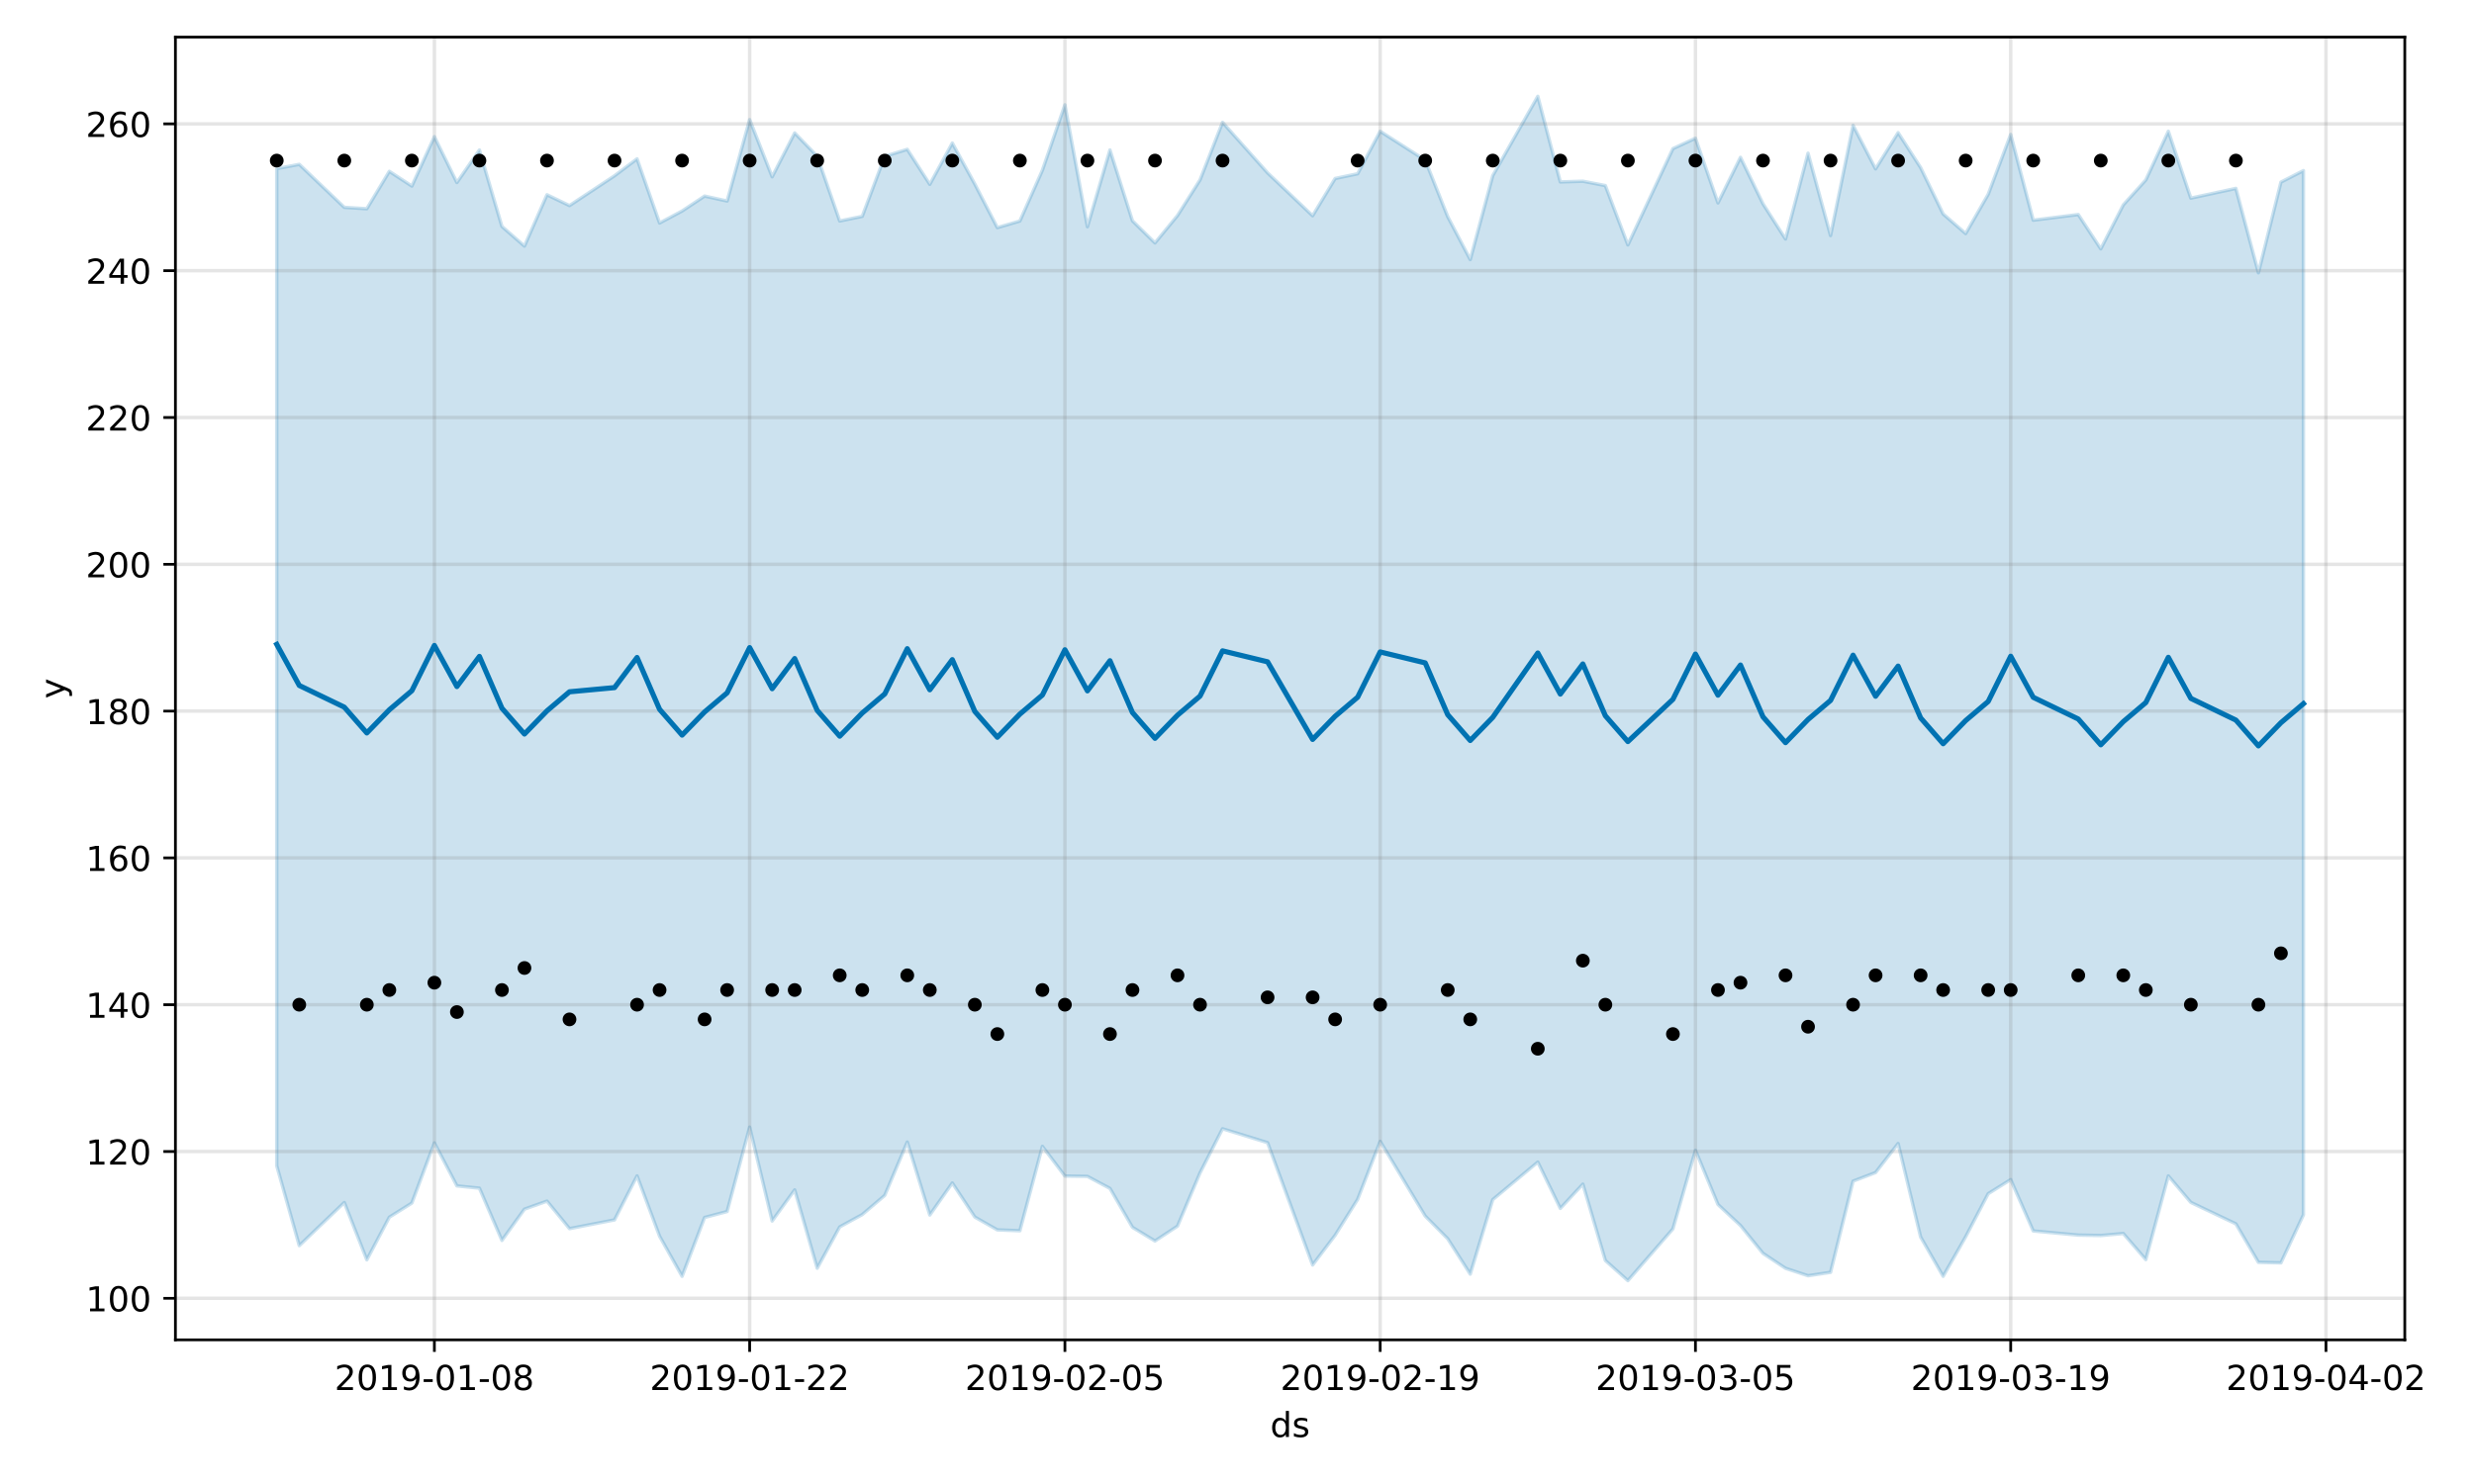 <?xml version="1.0" encoding="utf-8" standalone="no"?>
<!DOCTYPE svg PUBLIC "-//W3C//DTD SVG 1.1//EN"
  "http://www.w3.org/Graphics/SVG/1.1/DTD/svg11.dtd">
<!-- Created with matplotlib (https://matplotlib.org/) -->
<svg height="432pt" version="1.1" viewBox="0 0 720 432" width="720pt" xmlns="http://www.w3.org/2000/svg" xmlns:xlink="http://www.w3.org/1999/xlink">
 <defs>
  <style type="text/css">
*{stroke-linecap:butt;stroke-linejoin:round;}
  </style>
 </defs>
 <g id="figure_1">
  <g id="patch_1">
   <path d="M 0 432 
L 720 432 
L 720 0 
L 0 0 
z
" style="fill:#ffffff;"/>
  </g>
  <g id="axes_1">
   <g id="patch_2">
    <path d="M 51.05 390.04 
L 699.857 390.04 
L 699.857 10.8 
L 51.05 10.8 
z
" style="fill:#ffffff;"/>
   </g>
   <g id="PolyCollection_1">
    <defs>
     <path d="M 80.541 -382.916 
L 80.541 -92.623 
L 87.095 -69.386 
L 100.202 -81.941 
L 106.756 -65.258 
L 113.309 -77.669 
L 119.863 -81.782 
L 126.417 -99.305 
L 132.97 -86.777 
L 139.524 -86.115 
L 146.077 -70.902 
L 152.631 -80.01 
L 159.185 -82.348 
L 165.738 -74.333 
L 178.845 -76.881 
L 185.399 -89.689 
L 191.953 -72.134 
L 198.506 -60.455 
L 205.06 -77.58 
L 211.613 -79.319 
L 218.167 -103.898 
L 224.721 -76.555 
L 231.274 -85.618 
L 237.828 -62.814 
L 244.381 -74.838 
L 250.935 -78.425 
L 257.489 -84.014 
L 264.042 -99.537 
L 270.596 -78.3 
L 277.15 -87.625 
L 283.703 -77.705 
L 290.257 -73.973 
L 296.81 -73.724 
L 303.364 -98.291 
L 309.918 -89.641 
L 316.471 -89.548 
L 323.025 -86.05 
L 329.578 -74.723 
L 336.132 -70.744 
L 342.686 -75.067 
L 349.239 -90.555 
L 355.793 -103.409 
L 368.9 -99.361 
L 382.007 -63.758 
L 388.561 -72.406 
L 395.114 -82.861 
L 401.668 -99.757 
L 414.775 -77.997 
L 421.329 -71.386 
L 427.883 -61.093 
L 434.436 -82.784 
L 447.543 -93.707 
L 454.097 -80.219 
L 460.651 -87.289 
L 467.204 -65.058 
L 473.758 -59.198 
L 486.865 -74.263 
L 493.419 -97.155 
L 499.972 -81.362 
L 506.526 -75.248 
L 513.079 -67.139 
L 519.633 -62.791 
L 526.187 -60.623 
L 532.74 -61.615 
L 539.294 -88.158 
L 545.847 -90.657 
L 552.401 -99.117 
L 558.955 -71.901 
L 565.508 -60.456 
L 572.062 -71.968 
L 578.616 -84.506 
L 585.169 -88.609 
L 591.723 -73.665 
L 604.83 -72.454 
L 611.384 -72.332 
L 617.937 -72.917 
L 624.491 -65.317 
L 631.044 -89.686 
L 637.598 -81.968 
L 650.705 -75.731 
L 657.259 -64.526 
L 663.812 -64.374 
L 670.366 -78.358 
L 670.366 -382.34 
L 670.366 -382.34 
L 663.812 -378.987 
L 657.259 -352.589 
L 650.705 -377.161 
L 637.598 -374.322 
L 631.044 -393.784 
L 624.491 -379.617 
L 617.937 -372.351 
L 611.384 -359.555 
L 604.83 -369.55 
L 591.723 -367.905 
L 585.169 -392.856 
L 578.616 -375.428 
L 572.062 -364.012 
L 565.508 -369.717 
L 558.955 -383.21 
L 552.401 -393.382 
L 545.847 -382.845 
L 539.294 -395.517 
L 532.74 -363.43 
L 526.187 -387.408 
L 519.633 -362.427 
L 513.079 -372.672 
L 506.526 -386.197 
L 499.972 -372.932 
L 493.419 -391.758 
L 486.865 -388.731 
L 473.758 -360.705 
L 467.204 -377.98 
L 460.651 -379.252 
L 454.097 -379.041 
L 447.543 -403.962 
L 434.436 -380.884 
L 427.883 -356.439 
L 421.329 -368.934 
L 414.775 -385.385 
L 401.668 -393.784 
L 395.114 -381.418 
L 388.561 -380.045 
L 382.007 -369.193 
L 368.9 -381.682 
L 355.793 -396.379 
L 349.239 -379.631 
L 342.686 -369.254 
L 336.132 -361.287 
L 329.578 -367.726 
L 323.025 -388.347 
L 316.471 -365.998 
L 309.918 -401.483 
L 303.364 -382.442 
L 296.81 -367.663 
L 290.257 -365.742 
L 283.703 -378.418 
L 277.15 -390.356 
L 270.596 -378.337 
L 264.042 -388.525 
L 257.489 -386.499 
L 250.935 -369.02 
L 244.381 -367.677 
L 237.828 -386.544 
L 231.274 -393.303 
L 224.721 -380.537 
L 218.167 -397.18 
L 211.613 -373.484 
L 205.06 -374.921 
L 198.506 -370.575 
L 191.953 -367.084 
L 185.399 -385.765 
L 178.845 -380.828 
L 165.738 -372.159 
L 159.185 -375.302 
L 152.631 -360.367 
L 146.077 -366.08 
L 139.524 -388.333 
L 132.97 -378.864 
L 126.417 -392.221 
L 119.863 -377.835 
L 113.309 -382.128 
L 106.756 -371.239 
L 100.202 -371.643 
L 87.095 -384.159 
L 80.541 -382.916 
z
" id="m84c3d837ad" style="stroke:#0072b2;stroke-opacity:0.2;"/>
    </defs>
    <g clip-path="url(#pd8738736e9)">
     <use style="fill:#0072b2;fill-opacity:0.2;stroke:#0072b2;stroke-opacity:0.2;" x="0" xlink:href="#m84c3d837ad" y="432"/>
    </g>
   </g>
   <g id="matplotlib.axis_1">
    <g id="xtick_1">
     <g id="line2d_1">
      <path clip-path="url(#pd8738736e9)" d="M 126.417 390.04 
L 126.417 10.8 
" style="fill:none;stroke:#808080;stroke-linecap:square;stroke-opacity:0.2;"/>
     </g>
     <g id="line2d_2">
      <defs>
       <path d="M 0 0 
L 0 3.5 
" id="m594c66ec1f" style="stroke:#000000;stroke-width:0.8;"/>
      </defs>
      <g>
       <use style="stroke:#000000;stroke-width:0.8;" x="126.417" xlink:href="#m594c66ec1f" y="390.04"/>
      </g>
     </g>
     <g id="text_1">
      <!-- 2019-01-08 -->
      <defs>
       <path d="M 19.188 8.297 
L 53.609 8.297 
L 53.609 0 
L 7.328 0 
L 7.328 8.297 
Q 12.938 14.109 22.625 23.891 
Q 32.328 33.688 34.812 36.531 
Q 39.547 41.844 41.422 45.531 
Q 43.312 49.219 43.312 52.781 
Q 43.312 58.594 39.234 62.25 
Q 35.156 65.922 28.609 65.922 
Q 23.969 65.922 18.812 64.312 
Q 13.672 62.703 7.812 59.422 
L 7.812 69.391 
Q 13.766 71.781 18.938 73 
Q 24.125 74.219 28.422 74.219 
Q 39.75 74.219 46.484 68.547 
Q 53.219 62.891 53.219 53.422 
Q 53.219 48.922 51.531 44.891 
Q 49.859 40.875 45.406 35.406 
Q 44.188 33.984 37.641 27.219 
Q 31.109 20.453 19.188 8.297 
z
" id="DejaVuSans-50"/>
       <path d="M 31.781 66.406 
Q 24.172 66.406 20.328 58.906 
Q 16.5 51.422 16.5 36.375 
Q 16.5 21.391 20.328 13.891 
Q 24.172 6.391 31.781 6.391 
Q 39.453 6.391 43.281 13.891 
Q 47.125 21.391 47.125 36.375 
Q 47.125 51.422 43.281 58.906 
Q 39.453 66.406 31.781 66.406 
z
M 31.781 74.219 
Q 44.047 74.219 50.516 64.516 
Q 56.984 54.828 56.984 36.375 
Q 56.984 17.969 50.516 8.266 
Q 44.047 -1.422 31.781 -1.422 
Q 19.531 -1.422 13.062 8.266 
Q 6.594 17.969 6.594 36.375 
Q 6.594 54.828 13.062 64.516 
Q 19.531 74.219 31.781 74.219 
z
" id="DejaVuSans-48"/>
       <path d="M 12.406 8.297 
L 28.516 8.297 
L 28.516 63.922 
L 10.984 60.406 
L 10.984 69.391 
L 28.422 72.906 
L 38.281 72.906 
L 38.281 8.297 
L 54.391 8.297 
L 54.391 0 
L 12.406 0 
z
" id="DejaVuSans-49"/>
       <path d="M 10.984 1.516 
L 10.984 10.5 
Q 14.703 8.734 18.5 7.812 
Q 22.312 6.891 25.984 6.891 
Q 35.75 6.891 40.891 13.453 
Q 46.047 20.016 46.781 33.406 
Q 43.953 29.203 39.594 26.953 
Q 35.25 24.703 29.984 24.703 
Q 19.047 24.703 12.672 31.312 
Q 6.297 37.938 6.297 49.422 
Q 6.297 60.641 12.938 67.422 
Q 19.578 74.219 30.609 74.219 
Q 43.266 74.219 49.922 64.516 
Q 56.594 54.828 56.594 36.375 
Q 56.594 19.141 48.406 8.859 
Q 40.234 -1.422 26.422 -1.422 
Q 22.703 -1.422 18.891 -0.688 
Q 15.094 0.047 10.984 1.516 
z
M 30.609 32.422 
Q 37.25 32.422 41.125 36.953 
Q 45.016 41.5 45.016 49.422 
Q 45.016 57.281 41.125 61.844 
Q 37.25 66.406 30.609 66.406 
Q 23.969 66.406 20.094 61.844 
Q 16.219 57.281 16.219 49.422 
Q 16.219 41.5 20.094 36.953 
Q 23.969 32.422 30.609 32.422 
z
" id="DejaVuSans-57"/>
       <path d="M 4.891 31.391 
L 31.203 31.391 
L 31.203 23.391 
L 4.891 23.391 
z
" id="DejaVuSans-45"/>
       <path d="M 31.781 34.625 
Q 24.75 34.625 20.719 30.859 
Q 16.703 27.094 16.703 20.516 
Q 16.703 13.922 20.719 10.156 
Q 24.75 6.391 31.781 6.391 
Q 38.812 6.391 42.859 10.172 
Q 46.922 13.969 46.922 20.516 
Q 46.922 27.094 42.891 30.859 
Q 38.875 34.625 31.781 34.625 
z
M 21.922 38.812 
Q 15.578 40.375 12.031 44.719 
Q 8.5 49.078 8.5 55.328 
Q 8.5 64.062 14.719 69.141 
Q 20.953 74.219 31.781 74.219 
Q 42.672 74.219 48.875 69.141 
Q 55.078 64.062 55.078 55.328 
Q 55.078 49.078 51.531 44.719 
Q 48 40.375 41.703 38.812 
Q 48.828 37.156 52.797 32.312 
Q 56.781 27.484 56.781 20.516 
Q 56.781 9.906 50.312 4.234 
Q 43.844 -1.422 31.781 -1.422 
Q 19.734 -1.422 13.25 4.234 
Q 6.781 9.906 6.781 20.516 
Q 6.781 27.484 10.781 32.312 
Q 14.797 37.156 21.922 38.812 
z
M 18.312 54.391 
Q 18.312 48.734 21.844 45.562 
Q 25.391 42.391 31.781 42.391 
Q 38.141 42.391 41.719 45.562 
Q 45.312 48.734 45.312 54.391 
Q 45.312 60.062 41.719 63.234 
Q 38.141 66.406 31.781 66.406 
Q 25.391 66.406 21.844 63.234 
Q 18.312 60.062 18.312 54.391 
z
" id="DejaVuSans-56"/>
      </defs>
      <g transform="translate(97.359 404.638)scale(0.1 -0.1)">
       <use xlink:href="#DejaVuSans-50"/>
       <use x="63.623" xlink:href="#DejaVuSans-48"/>
       <use x="127.246" xlink:href="#DejaVuSans-49"/>
       <use x="190.869" xlink:href="#DejaVuSans-57"/>
       <use x="254.492" xlink:href="#DejaVuSans-45"/>
       <use x="290.576" xlink:href="#DejaVuSans-48"/>
       <use x="354.199" xlink:href="#DejaVuSans-49"/>
       <use x="417.822" xlink:href="#DejaVuSans-45"/>
       <use x="453.906" xlink:href="#DejaVuSans-48"/>
       <use x="517.529" xlink:href="#DejaVuSans-56"/>
      </g>
     </g>
    </g>
    <g id="xtick_2">
     <g id="line2d_3">
      <path clip-path="url(#pd8738736e9)" d="M 218.167 390.04 
L 218.167 10.8 
" style="fill:none;stroke:#808080;stroke-linecap:square;stroke-opacity:0.2;"/>
     </g>
     <g id="line2d_4">
      <g>
       <use style="stroke:#000000;stroke-width:0.8;" x="218.167" xlink:href="#m594c66ec1f" y="390.04"/>
      </g>
     </g>
     <g id="text_2">
      <!-- 2019-01-22 -->
      <g transform="translate(189.109 404.638)scale(0.1 -0.1)">
       <use xlink:href="#DejaVuSans-50"/>
       <use x="63.623" xlink:href="#DejaVuSans-48"/>
       <use x="127.246" xlink:href="#DejaVuSans-49"/>
       <use x="190.869" xlink:href="#DejaVuSans-57"/>
       <use x="254.492" xlink:href="#DejaVuSans-45"/>
       <use x="290.576" xlink:href="#DejaVuSans-48"/>
       <use x="354.199" xlink:href="#DejaVuSans-49"/>
       <use x="417.822" xlink:href="#DejaVuSans-45"/>
       <use x="453.906" xlink:href="#DejaVuSans-50"/>
       <use x="517.529" xlink:href="#DejaVuSans-50"/>
      </g>
     </g>
    </g>
    <g id="xtick_3">
     <g id="line2d_5">
      <path clip-path="url(#pd8738736e9)" d="M 309.918 390.04 
L 309.918 10.8 
" style="fill:none;stroke:#808080;stroke-linecap:square;stroke-opacity:0.2;"/>
     </g>
     <g id="line2d_6">
      <g>
       <use style="stroke:#000000;stroke-width:0.8;" x="309.918" xlink:href="#m594c66ec1f" y="390.04"/>
      </g>
     </g>
     <g id="text_3">
      <!-- 2019-02-05 -->
      <defs>
       <path d="M 10.797 72.906 
L 49.516 72.906 
L 49.516 64.594 
L 19.828 64.594 
L 19.828 46.734 
Q 21.969 47.469 24.109 47.828 
Q 26.266 48.188 28.422 48.188 
Q 40.625 48.188 47.75 41.5 
Q 54.891 34.812 54.891 23.391 
Q 54.891 11.625 47.562 5.094 
Q 40.234 -1.422 26.906 -1.422 
Q 22.312 -1.422 17.547 -0.641 
Q 12.797 0.141 7.719 1.703 
L 7.719 11.625 
Q 12.109 9.234 16.797 8.062 
Q 21.484 6.891 26.703 6.891 
Q 35.156 6.891 40.078 11.328 
Q 45.016 15.766 45.016 23.391 
Q 45.016 31 40.078 35.438 
Q 35.156 39.891 26.703 39.891 
Q 22.75 39.891 18.812 39.016 
Q 14.891 38.141 10.797 36.281 
z
" id="DejaVuSans-53"/>
      </defs>
      <g transform="translate(280.86 404.638)scale(0.1 -0.1)">
       <use xlink:href="#DejaVuSans-50"/>
       <use x="63.623" xlink:href="#DejaVuSans-48"/>
       <use x="127.246" xlink:href="#DejaVuSans-49"/>
       <use x="190.869" xlink:href="#DejaVuSans-57"/>
       <use x="254.492" xlink:href="#DejaVuSans-45"/>
       <use x="290.576" xlink:href="#DejaVuSans-48"/>
       <use x="354.199" xlink:href="#DejaVuSans-50"/>
       <use x="417.822" xlink:href="#DejaVuSans-45"/>
       <use x="453.906" xlink:href="#DejaVuSans-48"/>
       <use x="517.529" xlink:href="#DejaVuSans-53"/>
      </g>
     </g>
    </g>
    <g id="xtick_4">
     <g id="line2d_7">
      <path clip-path="url(#pd8738736e9)" d="M 401.668 390.04 
L 401.668 10.8 
" style="fill:none;stroke:#808080;stroke-linecap:square;stroke-opacity:0.2;"/>
     </g>
     <g id="line2d_8">
      <g>
       <use style="stroke:#000000;stroke-width:0.8;" x="401.668" xlink:href="#m594c66ec1f" y="390.04"/>
      </g>
     </g>
     <g id="text_4">
      <!-- 2019-02-19 -->
      <g transform="translate(372.61 404.638)scale(0.1 -0.1)">
       <use xlink:href="#DejaVuSans-50"/>
       <use x="63.623" xlink:href="#DejaVuSans-48"/>
       <use x="127.246" xlink:href="#DejaVuSans-49"/>
       <use x="190.869" xlink:href="#DejaVuSans-57"/>
       <use x="254.492" xlink:href="#DejaVuSans-45"/>
       <use x="290.576" xlink:href="#DejaVuSans-48"/>
       <use x="354.199" xlink:href="#DejaVuSans-50"/>
       <use x="417.822" xlink:href="#DejaVuSans-45"/>
       <use x="453.906" xlink:href="#DejaVuSans-49"/>
       <use x="517.529" xlink:href="#DejaVuSans-57"/>
      </g>
     </g>
    </g>
    <g id="xtick_5">
     <g id="line2d_9">
      <path clip-path="url(#pd8738736e9)" d="M 493.419 390.04 
L 493.419 10.8 
" style="fill:none;stroke:#808080;stroke-linecap:square;stroke-opacity:0.2;"/>
     </g>
     <g id="line2d_10">
      <g>
       <use style="stroke:#000000;stroke-width:0.8;" x="493.419" xlink:href="#m594c66ec1f" y="390.04"/>
      </g>
     </g>
     <g id="text_5">
      <!-- 2019-03-05 -->
      <defs>
       <path d="M 40.578 39.312 
Q 47.656 37.797 51.625 33 
Q 55.609 28.219 55.609 21.188 
Q 55.609 10.406 48.188 4.484 
Q 40.766 -1.422 27.094 -1.422 
Q 22.516 -1.422 17.656 -0.516 
Q 12.797 0.391 7.625 2.203 
L 7.625 11.719 
Q 11.719 9.328 16.594 8.109 
Q 21.484 6.891 26.812 6.891 
Q 36.078 6.891 40.938 10.547 
Q 45.797 14.203 45.797 21.188 
Q 45.797 27.641 41.281 31.266 
Q 36.766 34.906 28.719 34.906 
L 20.219 34.906 
L 20.219 43.016 
L 29.109 43.016 
Q 36.375 43.016 40.234 45.922 
Q 44.094 48.828 44.094 54.297 
Q 44.094 59.906 40.109 62.906 
Q 36.141 65.922 28.719 65.922 
Q 24.656 65.922 20.016 65.031 
Q 15.375 64.156 9.812 62.312 
L 9.812 71.094 
Q 15.438 72.656 20.344 73.438 
Q 25.25 74.219 29.594 74.219 
Q 40.828 74.219 47.359 69.109 
Q 53.906 64.016 53.906 55.328 
Q 53.906 49.266 50.438 45.094 
Q 46.969 40.922 40.578 39.312 
z
" id="DejaVuSans-51"/>
      </defs>
      <g transform="translate(464.361 404.638)scale(0.1 -0.1)">
       <use xlink:href="#DejaVuSans-50"/>
       <use x="63.623" xlink:href="#DejaVuSans-48"/>
       <use x="127.246" xlink:href="#DejaVuSans-49"/>
       <use x="190.869" xlink:href="#DejaVuSans-57"/>
       <use x="254.492" xlink:href="#DejaVuSans-45"/>
       <use x="290.576" xlink:href="#DejaVuSans-48"/>
       <use x="354.199" xlink:href="#DejaVuSans-51"/>
       <use x="417.822" xlink:href="#DejaVuSans-45"/>
       <use x="453.906" xlink:href="#DejaVuSans-48"/>
       <use x="517.529" xlink:href="#DejaVuSans-53"/>
      </g>
     </g>
    </g>
    <g id="xtick_6">
     <g id="line2d_11">
      <path clip-path="url(#pd8738736e9)" d="M 585.169 390.04 
L 585.169 10.8 
" style="fill:none;stroke:#808080;stroke-linecap:square;stroke-opacity:0.2;"/>
     </g>
     <g id="line2d_12">
      <g>
       <use style="stroke:#000000;stroke-width:0.8;" x="585.169" xlink:href="#m594c66ec1f" y="390.04"/>
      </g>
     </g>
     <g id="text_6">
      <!-- 2019-03-19 -->
      <g transform="translate(556.111 404.638)scale(0.1 -0.1)">
       <use xlink:href="#DejaVuSans-50"/>
       <use x="63.623" xlink:href="#DejaVuSans-48"/>
       <use x="127.246" xlink:href="#DejaVuSans-49"/>
       <use x="190.869" xlink:href="#DejaVuSans-57"/>
       <use x="254.492" xlink:href="#DejaVuSans-45"/>
       <use x="290.576" xlink:href="#DejaVuSans-48"/>
       <use x="354.199" xlink:href="#DejaVuSans-51"/>
       <use x="417.822" xlink:href="#DejaVuSans-45"/>
       <use x="453.906" xlink:href="#DejaVuSans-49"/>
       <use x="517.529" xlink:href="#DejaVuSans-57"/>
      </g>
     </g>
    </g>
    <g id="xtick_7">
     <g id="line2d_13">
      <path clip-path="url(#pd8738736e9)" d="M 676.92 390.04 
L 676.92 10.8 
" style="fill:none;stroke:#808080;stroke-linecap:square;stroke-opacity:0.2;"/>
     </g>
     <g id="line2d_14">
      <g>
       <use style="stroke:#000000;stroke-width:0.8;" x="676.92" xlink:href="#m594c66ec1f" y="390.04"/>
      </g>
     </g>
     <g id="text_7">
      <!-- 2019-04-02 -->
      <defs>
       <path d="M 37.797 64.312 
L 12.891 25.391 
L 37.797 25.391 
z
M 35.203 72.906 
L 47.609 72.906 
L 47.609 25.391 
L 58.016 25.391 
L 58.016 17.188 
L 47.609 17.188 
L 47.609 0 
L 37.797 0 
L 37.797 17.188 
L 4.891 17.188 
L 4.891 26.703 
z
" id="DejaVuSans-52"/>
      </defs>
      <g transform="translate(647.862 404.638)scale(0.1 -0.1)">
       <use xlink:href="#DejaVuSans-50"/>
       <use x="63.623" xlink:href="#DejaVuSans-48"/>
       <use x="127.246" xlink:href="#DejaVuSans-49"/>
       <use x="190.869" xlink:href="#DejaVuSans-57"/>
       <use x="254.492" xlink:href="#DejaVuSans-45"/>
       <use x="290.576" xlink:href="#DejaVuSans-48"/>
       <use x="354.199" xlink:href="#DejaVuSans-52"/>
       <use x="417.822" xlink:href="#DejaVuSans-45"/>
       <use x="453.906" xlink:href="#DejaVuSans-48"/>
       <use x="517.529" xlink:href="#DejaVuSans-50"/>
      </g>
     </g>
    </g>
    <g id="text_8">
     <!-- ds -->
     <defs>
      <path d="M 45.406 46.391 
L 45.406 75.984 
L 54.391 75.984 
L 54.391 0 
L 45.406 0 
L 45.406 8.203 
Q 42.578 3.328 38.25 0.953 
Q 33.938 -1.422 27.875 -1.422 
Q 17.969 -1.422 11.734 6.484 
Q 5.516 14.406 5.516 27.297 
Q 5.516 40.188 11.734 48.094 
Q 17.969 56 27.875 56 
Q 33.938 56 38.25 53.625 
Q 42.578 51.266 45.406 46.391 
z
M 14.797 27.297 
Q 14.797 17.391 18.875 11.75 
Q 22.953 6.109 30.078 6.109 
Q 37.203 6.109 41.297 11.75 
Q 45.406 17.391 45.406 27.297 
Q 45.406 37.203 41.297 42.844 
Q 37.203 48.484 30.078 48.484 
Q 22.953 48.484 18.875 42.844 
Q 14.797 37.203 14.797 27.297 
z
" id="DejaVuSans-100"/>
      <path d="M 44.281 53.078 
L 44.281 44.578 
Q 40.484 46.531 36.375 47.5 
Q 32.281 48.484 27.875 48.484 
Q 21.188 48.484 17.844 46.438 
Q 14.5 44.391 14.5 40.281 
Q 14.5 37.156 16.891 35.375 
Q 19.281 33.594 26.516 31.984 
L 29.594 31.297 
Q 39.156 29.25 43.188 25.516 
Q 47.219 21.781 47.219 15.094 
Q 47.219 7.469 41.188 3.016 
Q 35.156 -1.422 24.609 -1.422 
Q 20.219 -1.422 15.453 -0.562 
Q 10.688 0.297 5.422 2 
L 5.422 11.281 
Q 10.406 8.688 15.234 7.391 
Q 20.062 6.109 24.812 6.109 
Q 31.156 6.109 34.562 8.281 
Q 37.984 10.453 37.984 14.406 
Q 37.984 18.062 35.516 20.016 
Q 33.062 21.969 24.703 23.781 
L 21.578 24.516 
Q 13.234 26.266 9.516 29.906 
Q 5.812 33.547 5.812 39.891 
Q 5.812 47.609 11.281 51.797 
Q 16.75 56 26.812 56 
Q 31.781 56 36.172 55.266 
Q 40.578 54.547 44.281 53.078 
z
" id="DejaVuSans-115"/>
     </defs>
     <g transform="translate(369.675 418.317)scale(0.1 -0.1)">
      <use xlink:href="#DejaVuSans-100"/>
      <use x="63.477" xlink:href="#DejaVuSans-115"/>
     </g>
    </g>
   </g>
   <g id="matplotlib.axis_2">
    <g id="ytick_1">
     <g id="line2d_15">
      <path clip-path="url(#pd8738736e9)" d="M 51.05 377.942 
L 699.857 377.942 
" style="fill:none;stroke:#808080;stroke-linecap:square;stroke-opacity:0.2;"/>
     </g>
     <g id="line2d_16">
      <defs>
       <path d="M 0 0 
L -3.5 0 
" id="m03db6d2d61" style="stroke:#000000;stroke-width:0.8;"/>
      </defs>
      <g>
       <use style="stroke:#000000;stroke-width:0.8;" x="51.05" xlink:href="#m03db6d2d61" y="377.942"/>
      </g>
     </g>
     <g id="text_9">
      <!-- 100 -->
      <g transform="translate(24.962 381.742)scale(0.1 -0.1)">
       <use xlink:href="#DejaVuSans-49"/>
       <use x="63.623" xlink:href="#DejaVuSans-48"/>
       <use x="127.246" xlink:href="#DejaVuSans-48"/>
      </g>
     </g>
    </g>
    <g id="ytick_2">
     <g id="line2d_17">
      <path clip-path="url(#pd8738736e9)" d="M 51.05 335.207 
L 699.857 335.207 
" style="fill:none;stroke:#808080;stroke-linecap:square;stroke-opacity:0.2;"/>
     </g>
     <g id="line2d_18">
      <g>
       <use style="stroke:#000000;stroke-width:0.8;" x="51.05" xlink:href="#m03db6d2d61" y="335.207"/>
      </g>
     </g>
     <g id="text_10">
      <!-- 120 -->
      <g transform="translate(24.962 339.007)scale(0.1 -0.1)">
       <use xlink:href="#DejaVuSans-49"/>
       <use x="63.623" xlink:href="#DejaVuSans-50"/>
       <use x="127.246" xlink:href="#DejaVuSans-48"/>
      </g>
     </g>
    </g>
    <g id="ytick_3">
     <g id="line2d_19">
      <path clip-path="url(#pd8738736e9)" d="M 51.05 292.473 
L 699.857 292.473 
" style="fill:none;stroke:#808080;stroke-linecap:square;stroke-opacity:0.2;"/>
     </g>
     <g id="line2d_20">
      <g>
       <use style="stroke:#000000;stroke-width:0.8;" x="51.05" xlink:href="#m03db6d2d61" y="292.473"/>
      </g>
     </g>
     <g id="text_11">
      <!-- 140 -->
      <g transform="translate(24.962 296.272)scale(0.1 -0.1)">
       <use xlink:href="#DejaVuSans-49"/>
       <use x="63.623" xlink:href="#DejaVuSans-52"/>
       <use x="127.246" xlink:href="#DejaVuSans-48"/>
      </g>
     </g>
    </g>
    <g id="ytick_4">
     <g id="line2d_21">
      <path clip-path="url(#pd8738736e9)" d="M 51.05 249.738 
L 699.857 249.738 
" style="fill:none;stroke:#808080;stroke-linecap:square;stroke-opacity:0.2;"/>
     </g>
     <g id="line2d_22">
      <g>
       <use style="stroke:#000000;stroke-width:0.8;" x="51.05" xlink:href="#m03db6d2d61" y="249.738"/>
      </g>
     </g>
     <g id="text_12">
      <!-- 160 -->
      <defs>
       <path d="M 33.016 40.375 
Q 26.375 40.375 22.484 35.828 
Q 18.609 31.297 18.609 23.391 
Q 18.609 15.531 22.484 10.953 
Q 26.375 6.391 33.016 6.391 
Q 39.656 6.391 43.531 10.953 
Q 47.406 15.531 47.406 23.391 
Q 47.406 31.297 43.531 35.828 
Q 39.656 40.375 33.016 40.375 
z
M 52.594 71.297 
L 52.594 62.312 
Q 48.875 64.062 45.094 64.984 
Q 41.312 65.922 37.594 65.922 
Q 27.828 65.922 22.672 59.328 
Q 17.531 52.734 16.797 39.406 
Q 19.672 43.656 24.016 45.922 
Q 28.375 48.188 33.594 48.188 
Q 44.578 48.188 50.953 41.516 
Q 57.328 34.859 57.328 23.391 
Q 57.328 12.156 50.688 5.359 
Q 44.047 -1.422 33.016 -1.422 
Q 20.359 -1.422 13.672 8.266 
Q 6.984 17.969 6.984 36.375 
Q 6.984 53.656 15.188 63.938 
Q 23.391 74.219 37.203 74.219 
Q 40.922 74.219 44.703 73.484 
Q 48.484 72.75 52.594 71.297 
z
" id="DejaVuSans-54"/>
      </defs>
      <g transform="translate(24.962 253.537)scale(0.1 -0.1)">
       <use xlink:href="#DejaVuSans-49"/>
       <use x="63.623" xlink:href="#DejaVuSans-54"/>
       <use x="127.246" xlink:href="#DejaVuSans-48"/>
      </g>
     </g>
    </g>
    <g id="ytick_5">
     <g id="line2d_23">
      <path clip-path="url(#pd8738736e9)" d="M 51.05 207.003 
L 699.857 207.003 
" style="fill:none;stroke:#808080;stroke-linecap:square;stroke-opacity:0.2;"/>
     </g>
     <g id="line2d_24">
      <g>
       <use style="stroke:#000000;stroke-width:0.8;" x="51.05" xlink:href="#m03db6d2d61" y="207.003"/>
      </g>
     </g>
     <g id="text_13">
      <!-- 180 -->
      <g transform="translate(24.962 210.802)scale(0.1 -0.1)">
       <use xlink:href="#DejaVuSans-49"/>
       <use x="63.623" xlink:href="#DejaVuSans-56"/>
       <use x="127.246" xlink:href="#DejaVuSans-48"/>
      </g>
     </g>
    </g>
    <g id="ytick_6">
     <g id="line2d_25">
      <path clip-path="url(#pd8738736e9)" d="M 51.05 164.268 
L 699.857 164.268 
" style="fill:none;stroke:#808080;stroke-linecap:square;stroke-opacity:0.2;"/>
     </g>
     <g id="line2d_26">
      <g>
       <use style="stroke:#000000;stroke-width:0.8;" x="51.05" xlink:href="#m03db6d2d61" y="164.268"/>
      </g>
     </g>
     <g id="text_14">
      <!-- 200 -->
      <g transform="translate(24.962 168.067)scale(0.1 -0.1)">
       <use xlink:href="#DejaVuSans-50"/>
       <use x="63.623" xlink:href="#DejaVuSans-48"/>
       <use x="127.246" xlink:href="#DejaVuSans-48"/>
      </g>
     </g>
    </g>
    <g id="ytick_7">
     <g id="line2d_27">
      <path clip-path="url(#pd8738736e9)" d="M 51.05 121.533 
L 699.857 121.533 
" style="fill:none;stroke:#808080;stroke-linecap:square;stroke-opacity:0.2;"/>
     </g>
     <g id="line2d_28">
      <g>
       <use style="stroke:#000000;stroke-width:0.8;" x="51.05" xlink:href="#m03db6d2d61" y="121.533"/>
      </g>
     </g>
     <g id="text_15">
      <!-- 220 -->
      <g transform="translate(24.962 125.332)scale(0.1 -0.1)">
       <use xlink:href="#DejaVuSans-50"/>
       <use x="63.623" xlink:href="#DejaVuSans-50"/>
       <use x="127.246" xlink:href="#DejaVuSans-48"/>
      </g>
     </g>
    </g>
    <g id="ytick_8">
     <g id="line2d_29">
      <path clip-path="url(#pd8738736e9)" d="M 51.05 78.798 
L 699.857 78.798 
" style="fill:none;stroke:#808080;stroke-linecap:square;stroke-opacity:0.2;"/>
     </g>
     <g id="line2d_30">
      <g>
       <use style="stroke:#000000;stroke-width:0.8;" x="51.05" xlink:href="#m03db6d2d61" y="78.798"/>
      </g>
     </g>
     <g id="text_16">
      <!-- 240 -->
      <g transform="translate(24.962 82.598)scale(0.1 -0.1)">
       <use xlink:href="#DejaVuSans-50"/>
       <use x="63.623" xlink:href="#DejaVuSans-52"/>
       <use x="127.246" xlink:href="#DejaVuSans-48"/>
      </g>
     </g>
    </g>
    <g id="ytick_9">
     <g id="line2d_31">
      <path clip-path="url(#pd8738736e9)" d="M 51.05 36.064 
L 699.857 36.064 
" style="fill:none;stroke:#808080;stroke-linecap:square;stroke-opacity:0.2;"/>
     </g>
     <g id="line2d_32">
      <g>
       <use style="stroke:#000000;stroke-width:0.8;" x="51.05" xlink:href="#m03db6d2d61" y="36.064"/>
      </g>
     </g>
     <g id="text_17">
      <!-- 260 -->
      <g transform="translate(24.962 39.863)scale(0.1 -0.1)">
       <use xlink:href="#DejaVuSans-50"/>
       <use x="63.623" xlink:href="#DejaVuSans-54"/>
       <use x="127.246" xlink:href="#DejaVuSans-48"/>
      </g>
     </g>
    </g>
    <g id="text_18">
     <!-- y -->
     <defs>
      <path d="M 32.172 -5.078 
Q 28.375 -14.844 24.75 -17.812 
Q 21.141 -20.797 15.094 -20.797 
L 7.906 -20.797 
L 7.906 -13.281 
L 13.188 -13.281 
Q 16.891 -13.281 18.938 -11.516 
Q 21 -9.766 23.484 -3.219 
L 25.094 0.875 
L 2.984 54.688 
L 12.5 54.688 
L 29.594 11.922 
L 46.688 54.688 
L 56.203 54.688 
z
" id="DejaVuSans-121"/>
     </defs>
     <g transform="translate(18.883 203.379)rotate(-90)scale(0.1 -0.1)">
      <use xlink:href="#DejaVuSans-121"/>
     </g>
    </g>
   </g>
   <g id="line2d_33">
    <defs>
     <path d="M 0 1.5 
C 0.398 1.5 0.779 1.342 1.061 1.061 
C 1.342 0.779 1.5 0.398 1.5 0 
C 1.5 -0.398 1.342 -0.779 1.061 -1.061 
C 0.779 -1.342 0.398 -1.5 0 -1.5 
C -0.398 -1.5 -0.779 -1.342 -1.061 -1.061 
C -1.342 -0.779 -1.5 -0.398 -1.5 0 
C -1.5 0.398 -1.342 0.779 -1.061 1.061 
C -0.779 1.342 -0.398 1.5 0 1.5 
z
" id="mdb33249da2" style="stroke:#000000;"/>
    </defs>
    <g clip-path="url(#pd8738736e9)">
     <use style="stroke:#000000;" x="80.541" xlink:href="#mdb33249da2" y="46.747"/>
     <use style="stroke:#000000;" x="87.095" xlink:href="#mdb33249da2" y="292.473"/>
     <use style="stroke:#000000;" x="100.202" xlink:href="#mdb33249da2" y="46.747"/>
     <use style="stroke:#000000;" x="106.756" xlink:href="#mdb33249da2" y="292.473"/>
     <use style="stroke:#000000;" x="113.309" xlink:href="#mdb33249da2" y="288.199"/>
     <use style="stroke:#000000;" x="119.863" xlink:href="#mdb33249da2" y="46.747"/>
     <use style="stroke:#000000;" x="126.417" xlink:href="#mdb33249da2" y="286.062"/>
     <use style="stroke:#000000;" x="132.97" xlink:href="#mdb33249da2" y="294.609"/>
     <use style="stroke:#000000;" x="139.524" xlink:href="#mdb33249da2" y="46.747"/>
     <use style="stroke:#000000;" x="146.077" xlink:href="#mdb33249da2" y="288.199"/>
     <use style="stroke:#000000;" x="152.631" xlink:href="#mdb33249da2" y="281.789"/>
     <use style="stroke:#000000;" x="159.185" xlink:href="#mdb33249da2" y="46.747"/>
     <use style="stroke:#000000;" x="165.738" xlink:href="#mdb33249da2" y="296.746"/>
     <use style="stroke:#000000;" x="178.845" xlink:href="#mdb33249da2" y="46.747"/>
     <use style="stroke:#000000;" x="185.399" xlink:href="#mdb33249da2" y="292.473"/>
     <use style="stroke:#000000;" x="191.953" xlink:href="#mdb33249da2" y="288.199"/>
     <use style="stroke:#000000;" x="198.506" xlink:href="#mdb33249da2" y="46.747"/>
     <use style="stroke:#000000;" x="205.06" xlink:href="#mdb33249da2" y="296.746"/>
     <use style="stroke:#000000;" x="211.613" xlink:href="#mdb33249da2" y="288.199"/>
     <use style="stroke:#000000;" x="218.167" xlink:href="#mdb33249da2" y="46.747"/>
     <use style="stroke:#000000;" x="224.721" xlink:href="#mdb33249da2" y="288.199"/>
     <use style="stroke:#000000;" x="231.274" xlink:href="#mdb33249da2" y="288.199"/>
     <use style="stroke:#000000;" x="237.828" xlink:href="#mdb33249da2" y="46.747"/>
     <use style="stroke:#000000;" x="244.381" xlink:href="#mdb33249da2" y="283.926"/>
     <use style="stroke:#000000;" x="250.935" xlink:href="#mdb33249da2" y="288.199"/>
     <use style="stroke:#000000;" x="257.489" xlink:href="#mdb33249da2" y="46.747"/>
     <use style="stroke:#000000;" x="264.042" xlink:href="#mdb33249da2" y="283.926"/>
     <use style="stroke:#000000;" x="270.596" xlink:href="#mdb33249da2" y="288.199"/>
     <use style="stroke:#000000;" x="277.15" xlink:href="#mdb33249da2" y="46.747"/>
     <use style="stroke:#000000;" x="283.703" xlink:href="#mdb33249da2" y="292.473"/>
     <use style="stroke:#000000;" x="290.257" xlink:href="#mdb33249da2" y="301.02"/>
     <use style="stroke:#000000;" x="296.81" xlink:href="#mdb33249da2" y="46.747"/>
     <use style="stroke:#000000;" x="303.364" xlink:href="#mdb33249da2" y="288.199"/>
     <use style="stroke:#000000;" x="309.918" xlink:href="#mdb33249da2" y="292.473"/>
     <use style="stroke:#000000;" x="316.471" xlink:href="#mdb33249da2" y="46.747"/>
     <use style="stroke:#000000;" x="323.025" xlink:href="#mdb33249da2" y="301.02"/>
     <use style="stroke:#000000;" x="329.578" xlink:href="#mdb33249da2" y="288.199"/>
     <use style="stroke:#000000;" x="336.132" xlink:href="#mdb33249da2" y="46.747"/>
     <use style="stroke:#000000;" x="342.686" xlink:href="#mdb33249da2" y="283.926"/>
     <use style="stroke:#000000;" x="349.239" xlink:href="#mdb33249da2" y="292.473"/>
     <use style="stroke:#000000;" x="355.793" xlink:href="#mdb33249da2" y="46.747"/>
     <use style="stroke:#000000;" x="368.9" xlink:href="#mdb33249da2" y="290.336"/>
     <use style="stroke:#000000;" x="382.007" xlink:href="#mdb33249da2" y="290.336"/>
     <use style="stroke:#000000;" x="388.561" xlink:href="#mdb33249da2" y="296.746"/>
     <use style="stroke:#000000;" x="395.114" xlink:href="#mdb33249da2" y="46.747"/>
     <use style="stroke:#000000;" x="401.668" xlink:href="#mdb33249da2" y="292.473"/>
     <use style="stroke:#000000;" x="414.775" xlink:href="#mdb33249da2" y="46.747"/>
     <use style="stroke:#000000;" x="421.329" xlink:href="#mdb33249da2" y="288.199"/>
     <use style="stroke:#000000;" x="427.883" xlink:href="#mdb33249da2" y="296.746"/>
     <use style="stroke:#000000;" x="434.436" xlink:href="#mdb33249da2" y="46.747"/>
     <use style="stroke:#000000;" x="447.543" xlink:href="#mdb33249da2" y="305.293"/>
     <use style="stroke:#000000;" x="454.097" xlink:href="#mdb33249da2" y="46.747"/>
     <use style="stroke:#000000;" x="460.651" xlink:href="#mdb33249da2" y="279.652"/>
     <use style="stroke:#000000;" x="467.204" xlink:href="#mdb33249da2" y="292.473"/>
     <use style="stroke:#000000;" x="473.758" xlink:href="#mdb33249da2" y="46.747"/>
     <use style="stroke:#000000;" x="486.865" xlink:href="#mdb33249da2" y="301.02"/>
     <use style="stroke:#000000;" x="493.419" xlink:href="#mdb33249da2" y="46.747"/>
     <use style="stroke:#000000;" x="499.972" xlink:href="#mdb33249da2" y="288.199"/>
     <use style="stroke:#000000;" x="506.526" xlink:href="#mdb33249da2" y="286.062"/>
     <use style="stroke:#000000;" x="513.079" xlink:href="#mdb33249da2" y="46.747"/>
     <use style="stroke:#000000;" x="519.633" xlink:href="#mdb33249da2" y="283.926"/>
     <use style="stroke:#000000;" x="526.187" xlink:href="#mdb33249da2" y="298.883"/>
     <use style="stroke:#000000;" x="532.74" xlink:href="#mdb33249da2" y="46.747"/>
     <use style="stroke:#000000;" x="539.294" xlink:href="#mdb33249da2" y="292.473"/>
     <use style="stroke:#000000;" x="545.847" xlink:href="#mdb33249da2" y="283.926"/>
     <use style="stroke:#000000;" x="552.401" xlink:href="#mdb33249da2" y="46.747"/>
     <use style="stroke:#000000;" x="558.955" xlink:href="#mdb33249da2" y="283.926"/>
     <use style="stroke:#000000;" x="565.508" xlink:href="#mdb33249da2" y="288.199"/>
     <use style="stroke:#000000;" x="572.062" xlink:href="#mdb33249da2" y="46.747"/>
     <use style="stroke:#000000;" x="578.616" xlink:href="#mdb33249da2" y="288.199"/>
     <use style="stroke:#000000;" x="585.169" xlink:href="#mdb33249da2" y="288.199"/>
     <use style="stroke:#000000;" x="591.723" xlink:href="#mdb33249da2" y="46.747"/>
     <use style="stroke:#000000;" x="604.83" xlink:href="#mdb33249da2" y="283.926"/>
     <use style="stroke:#000000;" x="611.384" xlink:href="#mdb33249da2" y="46.747"/>
     <use style="stroke:#000000;" x="617.937" xlink:href="#mdb33249da2" y="283.926"/>
     <use style="stroke:#000000;" x="624.491" xlink:href="#mdb33249da2" y="288.199"/>
     <use style="stroke:#000000;" x="631.044" xlink:href="#mdb33249da2" y="46.747"/>
     <use style="stroke:#000000;" x="637.598" xlink:href="#mdb33249da2" y="292.473"/>
     <use style="stroke:#000000;" x="650.705" xlink:href="#mdb33249da2" y="46.747"/>
     <use style="stroke:#000000;" x="657.259" xlink:href="#mdb33249da2" y="292.473"/>
     <use style="stroke:#000000;" x="663.812" xlink:href="#mdb33249da2" y="277.515"/>
    </g>
   </g>
   <g id="line2d_34">
    <path clip-path="url(#pd8738736e9)" d="M 80.541 187.583 
L 87.095 199.54 
L 100.202 205.856 
L 106.756 213.363 
L 113.309 206.62 
L 119.863 201.07 
L 126.417 187.897 
L 132.97 199.854 
L 139.524 191.085 
L 146.077 206.17 
L 152.631 213.677 
L 159.185 206.934 
L 165.738 201.384 
L 178.845 200.168 
L 185.399 191.399 
L 191.953 206.484 
L 198.506 213.991 
L 205.06 207.248 
L 211.613 201.698 
L 218.167 188.525 
L 224.721 200.482 
L 231.274 191.713 
L 237.828 206.797 
L 244.381 214.304 
L 250.935 207.562 
L 257.489 202.012 
L 264.042 188.839 
L 270.596 200.795 
L 277.15 192.027 
L 283.703 207.111 
L 290.257 214.618 
L 296.81 207.875 
L 303.364 202.326 
L 309.918 189.153 
L 316.471 201.109 
L 323.025 192.341 
L 329.578 207.425 
L 336.132 214.932 
L 342.686 208.189 
L 349.239 202.64 
L 355.793 189.467 
L 368.9 192.654 
L 382.007 215.246 
L 388.561 208.503 
L 395.114 202.953 
L 401.668 189.78 
L 414.775 192.968 
L 421.329 208.053 
L 427.883 215.56 
L 434.436 208.817 
L 447.543 190.094 
L 454.097 202.051 
L 460.651 193.282 
L 467.204 208.367 
L 473.758 215.874 
L 486.865 203.581 
L 493.419 190.408 
L 499.972 202.365 
L 506.526 193.596 
L 513.079 208.68 
L 519.633 216.187 
L 526.187 209.445 
L 532.74 203.895 
L 539.294 190.722 
L 545.847 202.678 
L 552.401 193.91 
L 558.955 208.994 
L 565.508 216.501 
L 572.062 209.758 
L 578.616 204.209 
L 585.169 191.036 
L 591.723 202.992 
L 604.83 209.308 
L 611.384 216.815 
L 617.937 210.072 
L 624.491 204.523 
L 631.044 191.35 
L 637.598 203.306 
L 650.705 209.622 
L 657.259 217.129 
L 663.812 210.386 
L 670.366 204.836 
" style="fill:none;stroke:#0072b2;stroke-linecap:square;stroke-width:1.5;"/>
   </g>
   <g id="patch_3">
    <path d="M 51.05 390.04 
L 51.05 10.8 
" style="fill:none;stroke:#000000;stroke-linecap:square;stroke-linejoin:miter;stroke-width:0.8;"/>
   </g>
   <g id="patch_4">
    <path d="M 699.857 390.04 
L 699.857 10.8 
" style="fill:none;stroke:#000000;stroke-linecap:square;stroke-linejoin:miter;stroke-width:0.8;"/>
   </g>
   <g id="patch_5">
    <path d="M 51.05 390.04 
L 699.857 390.04 
" style="fill:none;stroke:#000000;stroke-linecap:square;stroke-linejoin:miter;stroke-width:0.8;"/>
   </g>
   <g id="patch_6">
    <path d="M 51.05 10.8 
L 699.857 10.8 
" style="fill:none;stroke:#000000;stroke-linecap:square;stroke-linejoin:miter;stroke-width:0.8;"/>
   </g>
  </g>
 </g>
 <defs>
  <clipPath id="pd8738736e9">
   <rect height="379.24" width="648.807" x="51.05" y="10.8"/>
  </clipPath>
 </defs>
</svg>
